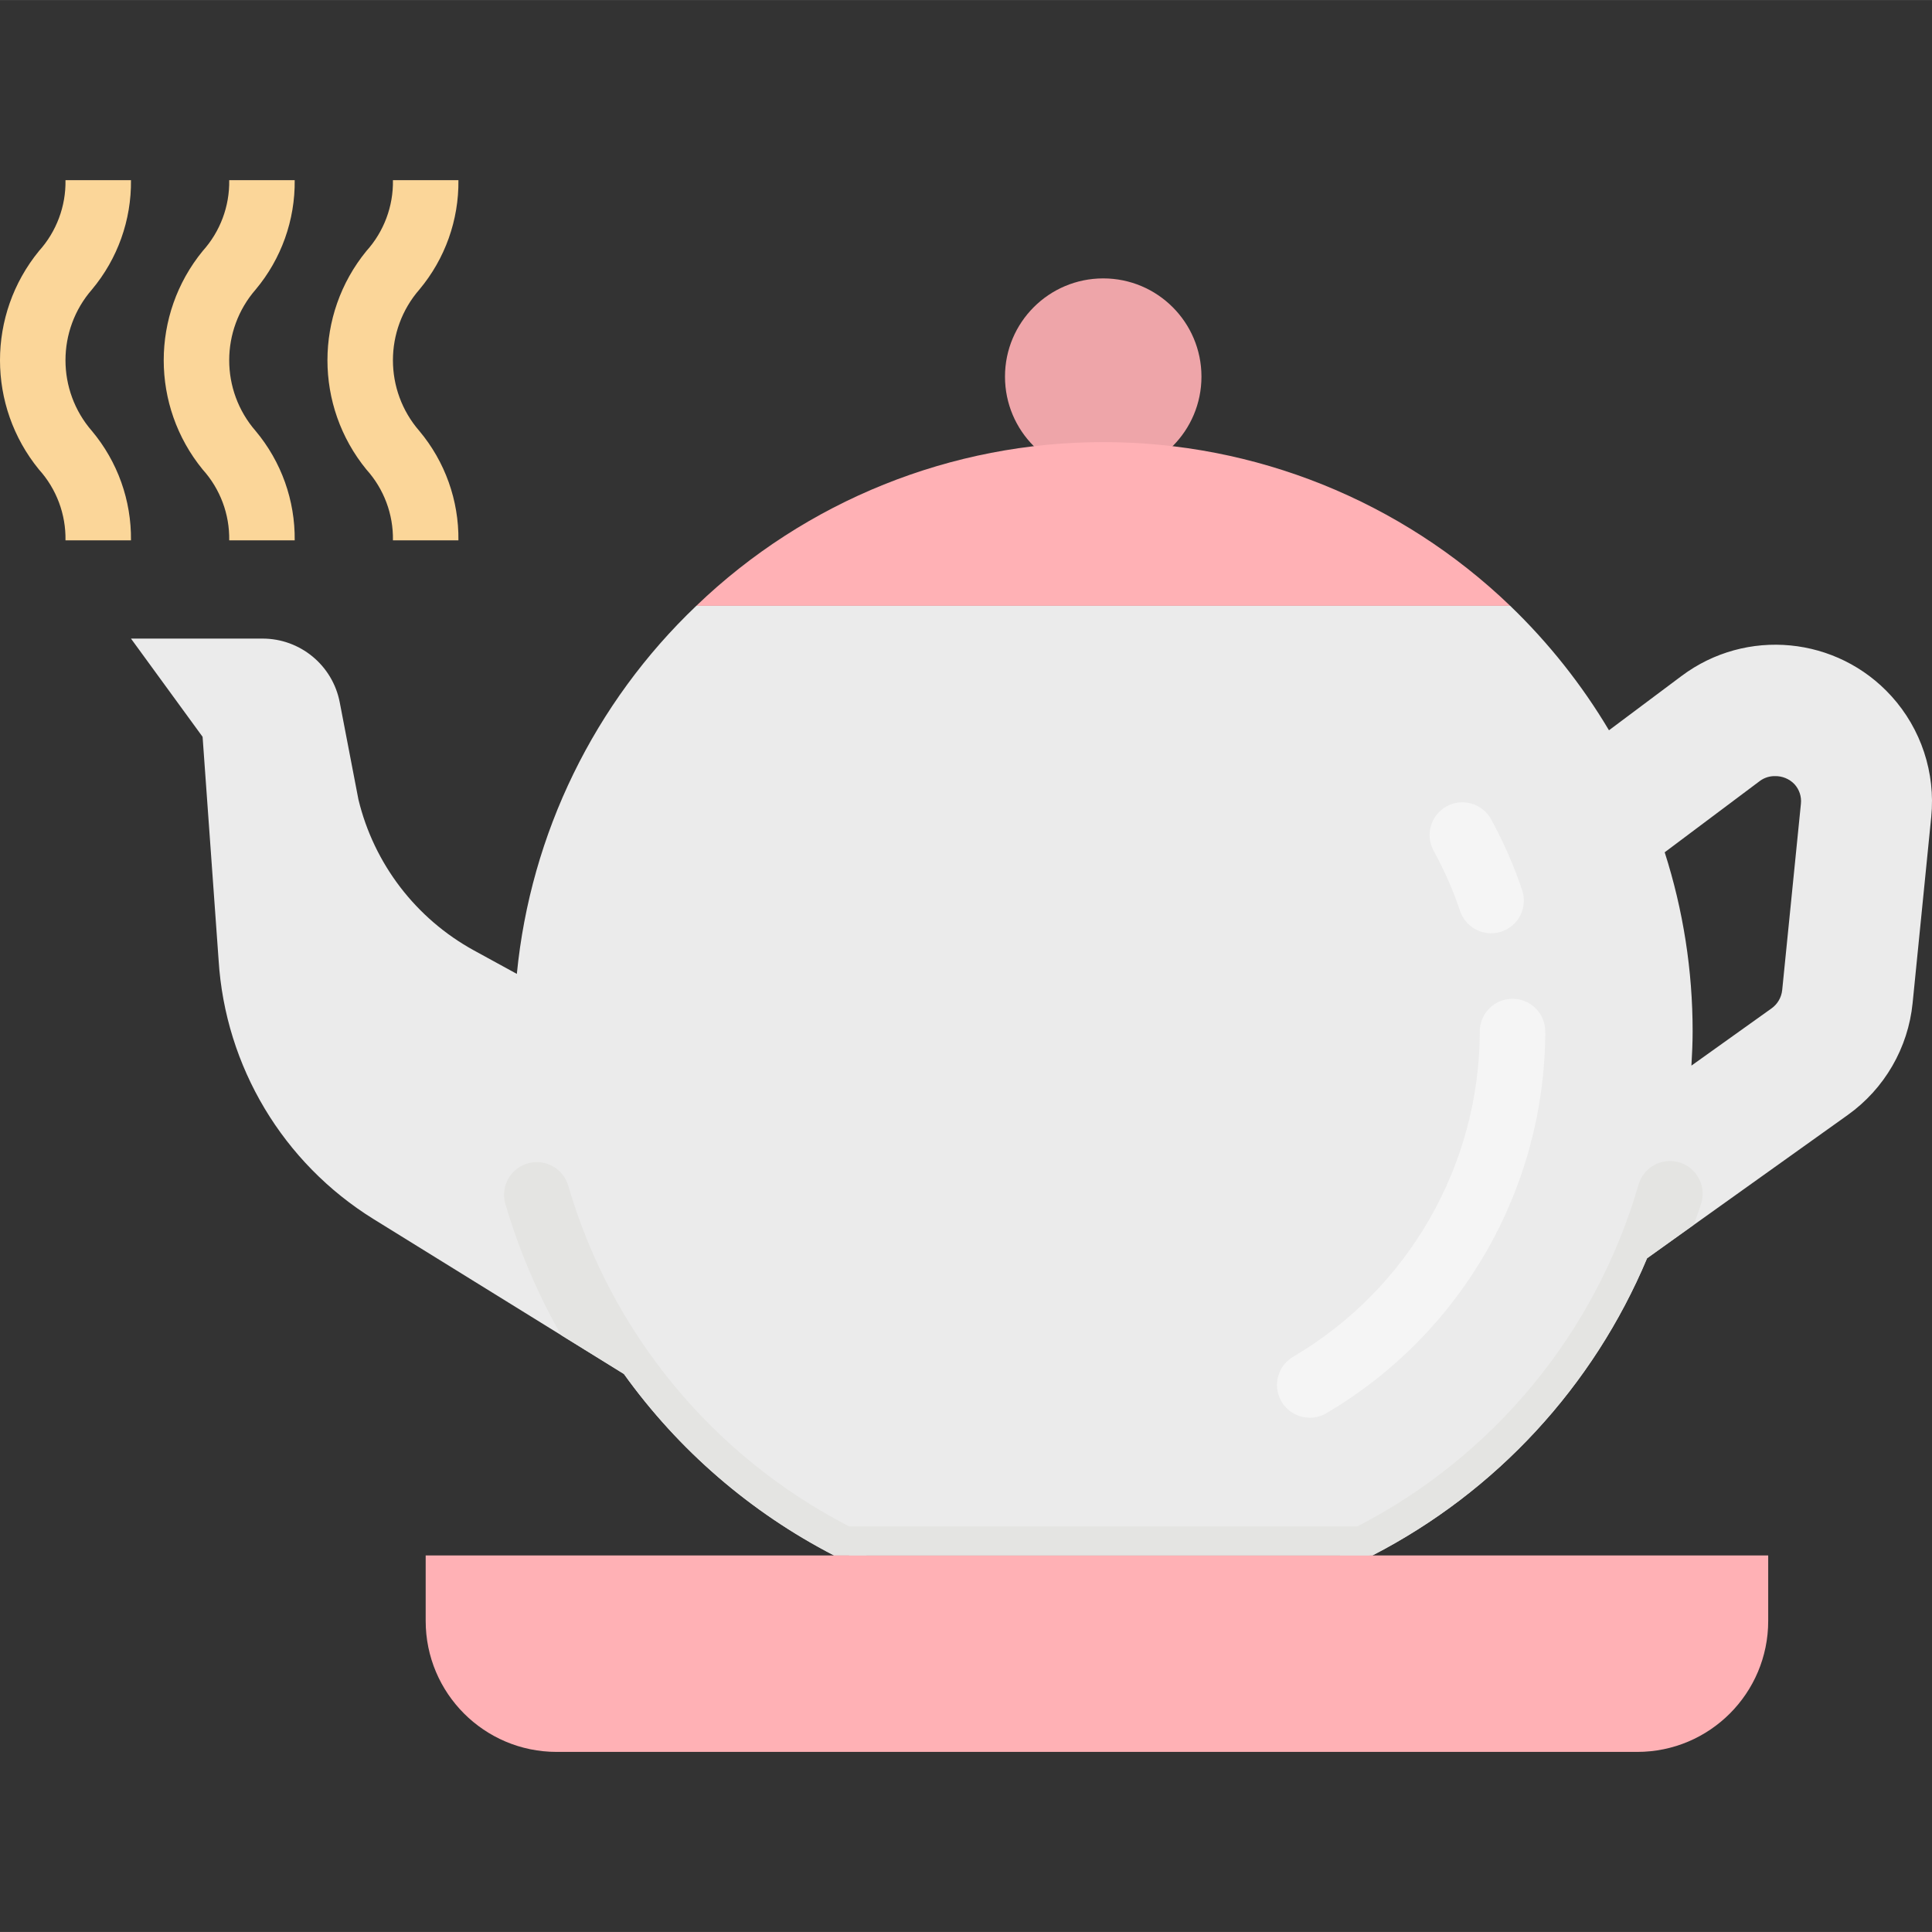 <svg height="472pt" viewBox="0 -44 472.018 472" width="472pt" xmlns="http://www.w3.org/2000/svg"><rect x="0" y="-44" width="472.018" height="472" fill="#333333" stroke="none"/><path d="m293.535 48.008c0 13.258-10.742 24-24 24-13.254 0-24-10.742-24-24 0-13.254 10.746-24 24-24 13.258 0 24 10.746 24 24zm0 0" fill="#eea5a9"/><path d="m269.535 64.008c-37.066-.02-72.699 14.316-99.422 40h198.855c-26.727-25.684-62.363-40.02-99.434-40zm0 0" fill="#ffb1b5"/><path d="m462.113 126.082c-13.262-14.648-35.5-16.781-51.305-4.922l-17.711 13.25c-6.648-11.168-14.766-21.391-24.129-30.402h-198.855c-24.922 23.75-40.484 55.66-43.84 89.922l-10.465-5.727c-14.188-7.77-24.438-21.156-28.238-36.875l-4.57-23.758c-1.742-9.031-9.648-15.559-18.848-15.562h-32.152l17.496 24 3.914 54.57c1.625 25.988 15.746 49.574 37.887 63.277l61.129 37.824c13.367 18.629 30.957 33.82 51.336 44.328h131.551c30.199-15.562 53.949-41.27 67.09-72.598l49.062-35.031c8.957-6.406 14.719-16.359 15.816-27.312l4.551-45.512c1.062-10.758-2.465-21.461-9.719-29.473zm-26.695 71.801c-.188 1.789-1.125 3.41-2.586 4.461l-19.59 13.992c.16-2.758.293-5.527.293-8.328.012-14.863-2.289-29.637-6.824-43.789l23.305-17.465c1.062-.766 2.34-1.168 3.648-1.145 1.777-.035 3.492.668 4.727 1.945 1.199 1.293 1.785 3.043 1.602 4.797zm0 0" fill="#ebebeb"/><path d="m203.762 336.008h7.91c.039-2.977-1.602-5.727-4.238-7.109-33.273-17.145-58.059-47.188-68.57-83.113-.766-2.777-2.969-4.93-5.762-5.633-2.797-.699-5.754.156-7.742 2.242-1.988 2.086-2.699 5.082-1.863 7.84 3.277 11.141 7.844 21.863 13.602 31.949l15.344 9.496c13.359 18.625 30.949 33.816 51.32 44.328zm0 0" fill="#e4e4e2"/><path d="m320 302.359c-3.613.004-6.777-2.414-7.727-5.902-.945-3.484.562-7.176 3.68-9 28.172-16.562 45.504-46.77 45.582-79.449 0-4.418 3.582-8 8-8 4.418 0 8 3.582 8 8-.09 38.359-20.43 73.816-53.496 93.258-1.223.719-2.617 1.098-4.039 1.094zm0 0" fill="#f5f5f5"/><path d="m364.305 184.008c-3.434 0-6.48-2.191-7.578-5.445-1.715-5.086-3.875-10.004-6.461-14.707-2.125-3.875-.707-8.738 3.168-10.863s8.738-.707 10.863 3.168c3.035 5.531 5.574 11.32 7.582 17.297.824 2.441.418 5.125-1.082 7.219-1.5 2.09-3.918 3.332-6.492 3.332zm0 0" fill="#f5f5f5"/><path d="m410.199 239.953c-4.246-1.215-8.672 1.242-9.887 5.488-10.449 36.07-35.281 66.25-68.664 83.457-2.641 1.383-4.277 4.133-4.238 7.109h7.902c30.199-15.562 53.949-41.27 67.09-72.598l11.43-8.199c.602-1.809 1.328-3.562 1.855-5.395 1.199-4.238-1.254-8.645-5.488-9.863zm0 0" fill="#e4e4e2"/><g fill="#fbd699"><path d="m72 88.008h-16c.113-6.375-2.203-12.559-6.473-17.293-12.703-15.539-12.703-37.875 0-53.41 4.27-4.738 6.586-10.918 6.473-17.297h16c.113 9.754-3.266 19.227-9.527 26.707-8.633 9.914-8.633 24.676 0 34.59 6.262 7.48 9.641 16.953 9.527 26.703zm0 0"/><path d="m112 88.008h-16c.113-6.375-2.203-12.559-6.473-17.293-12.703-15.539-12.703-37.875 0-53.41 4.27-4.738 6.586-10.918 6.473-17.297h16c.113 9.754-3.266 19.227-9.527 26.707-8.633 9.914-8.633 24.676 0 34.59 6.262 7.48 9.641 16.953 9.527 26.703zm0 0"/><path d="m32 88.008h-16c.113-6.375-2.203-12.559-6.473-17.293-12.703-15.539-12.703-37.875 0-53.41 4.27-4.738 6.586-10.918 6.473-17.297h16c.113 9.754-3.266 19.227-9.527 26.707-8.633 9.914-8.633 24.676 0 34.59 6.262 7.48 9.641 16.953 9.527 26.703zm0 0"/></g><path d="m400 384.008h-264c-17.672 0-32-14.324-32-32v-16h328v16c0 17.676-14.328 32-32 32zm0 0" fill="#ffb1b5"/><path d="m207.434 328.898h127.238v7.109h-127.238zm0 0" fill="#e4e4e2"/></svg>